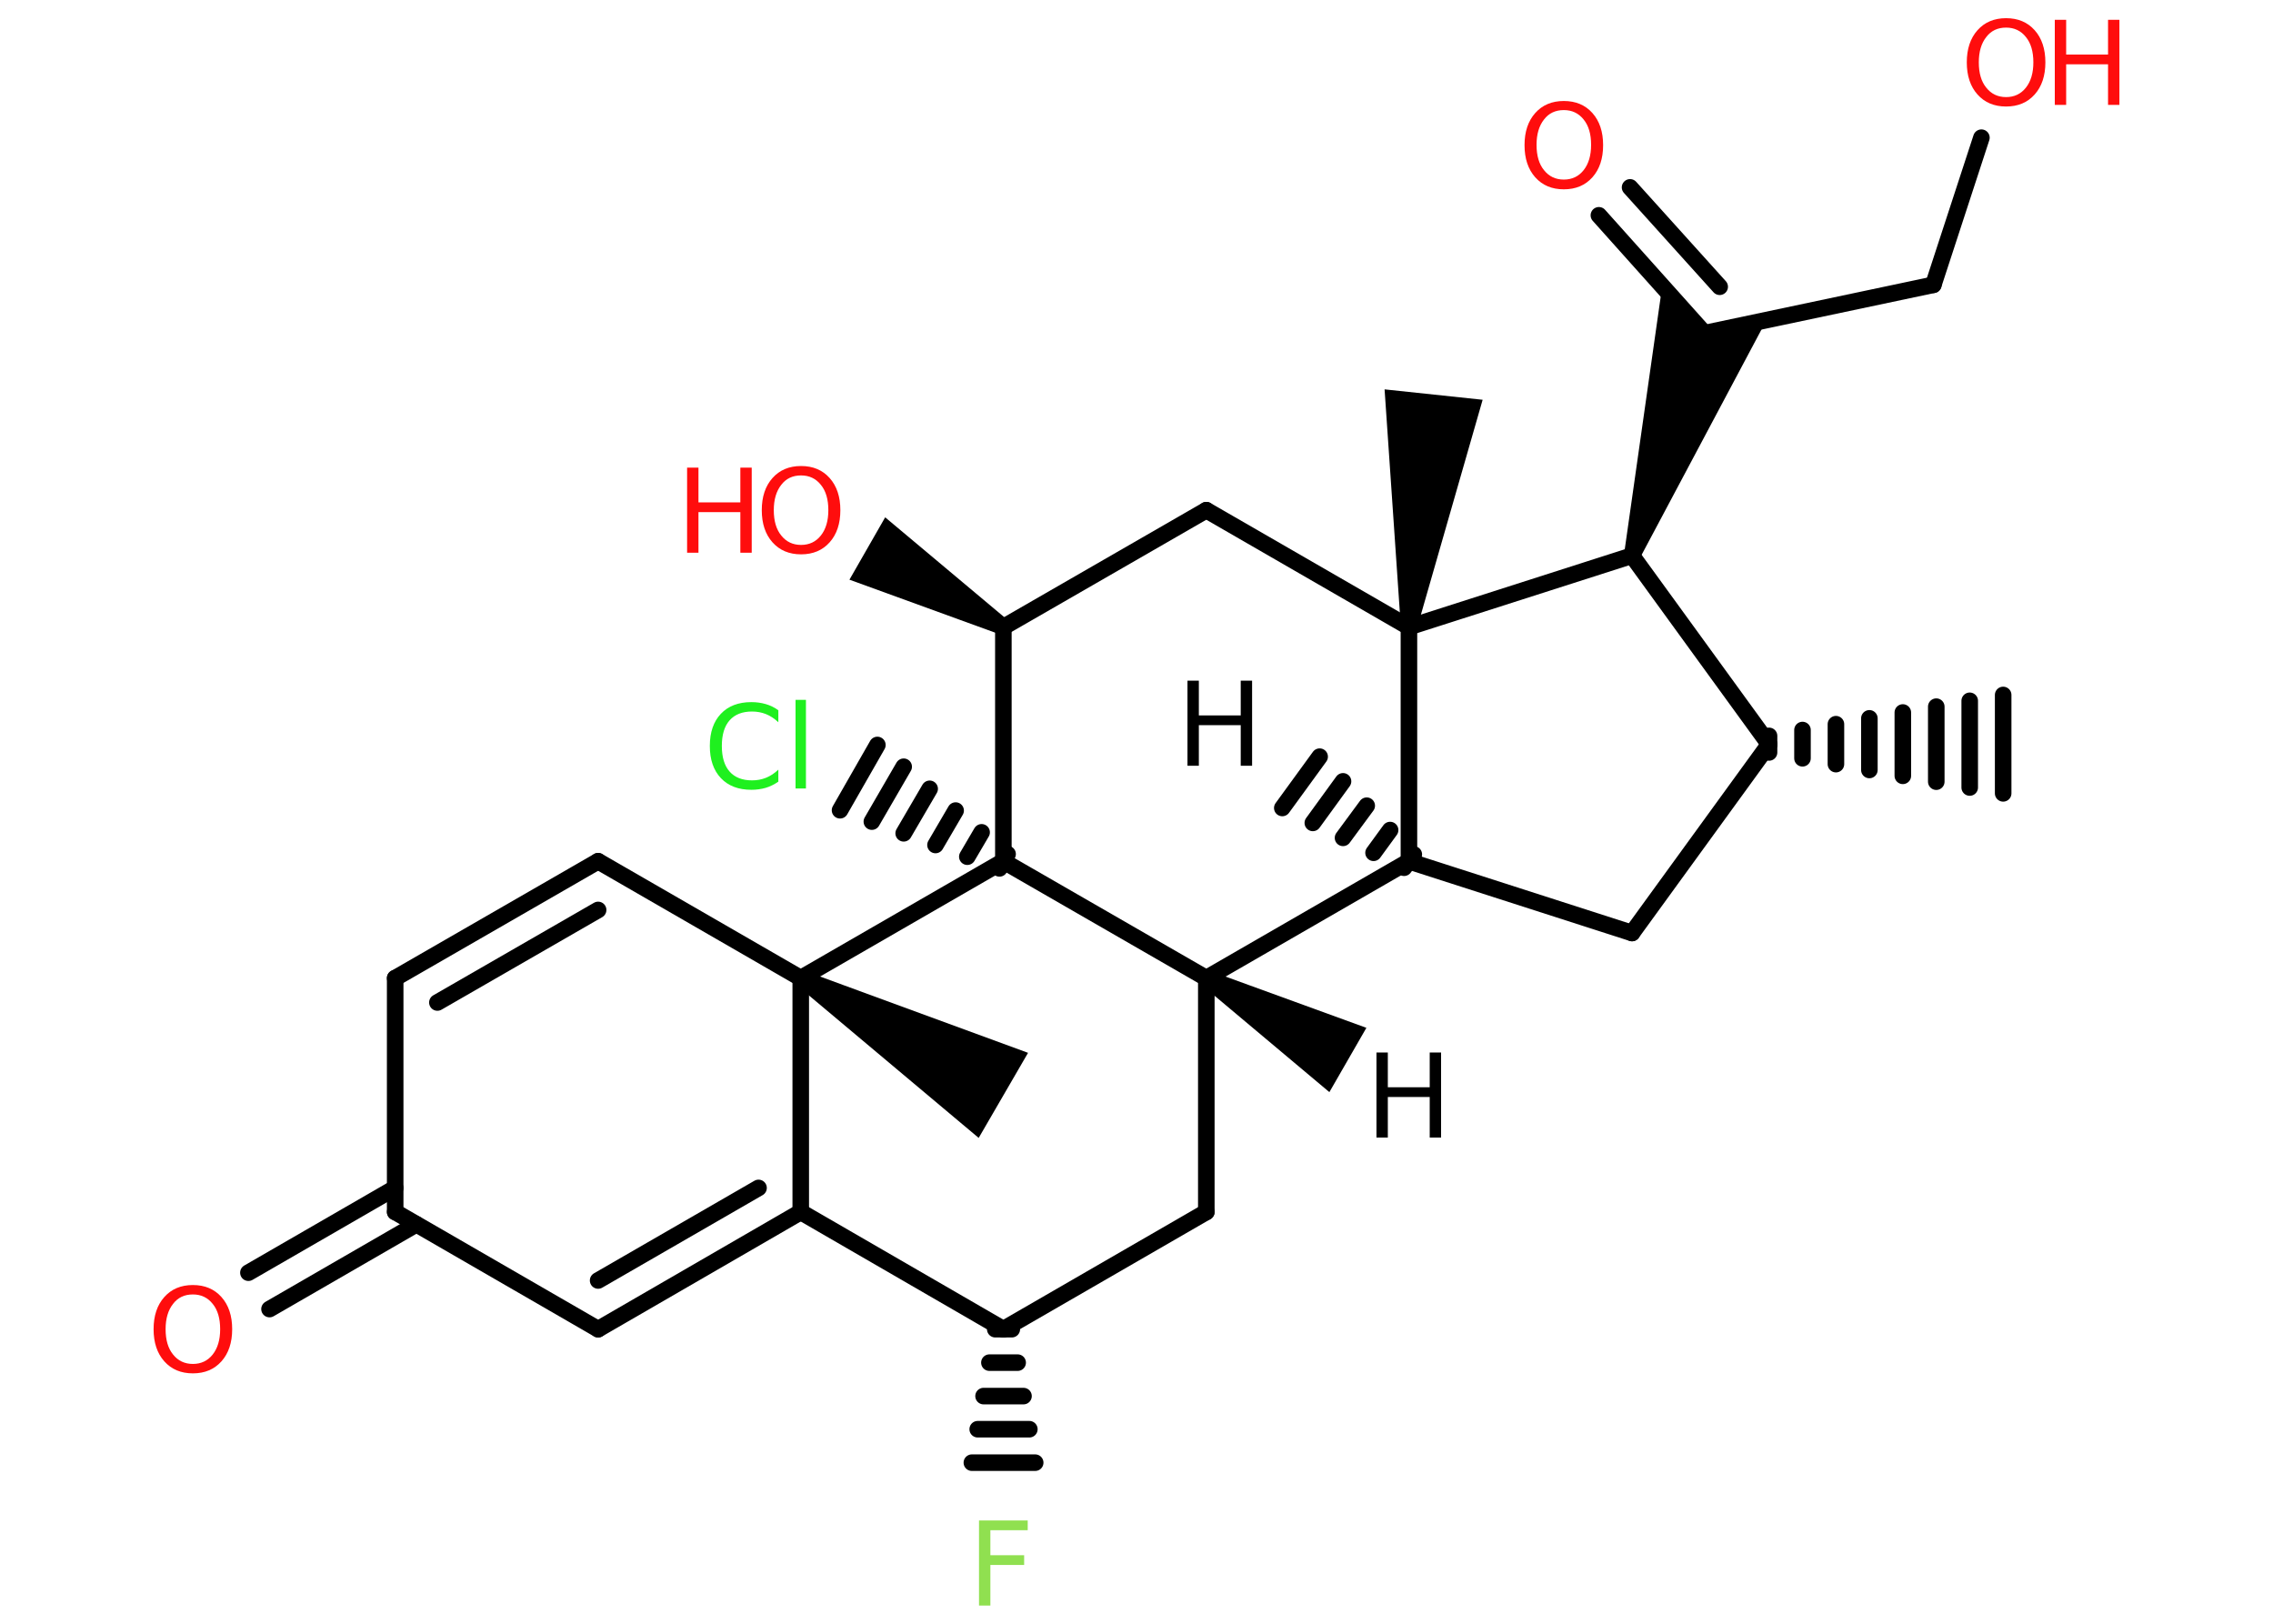 <?xml version='1.0' encoding='UTF-8'?>
<!DOCTYPE svg PUBLIC "-//W3C//DTD SVG 1.1//EN" "http://www.w3.org/Graphics/SVG/1.1/DTD/svg11.dtd">
<svg version='1.2' xmlns='http://www.w3.org/2000/svg' xmlns:xlink='http://www.w3.org/1999/xlink' width='70.0mm' height='50.0mm' viewBox='0 0 70.0 50.0'>
  <desc>Generated by the Chemistry Development Kit (http://github.com/cdk)</desc>
  <g stroke-linecap='round' stroke-linejoin='round' stroke='#000000' stroke-width='.51' fill='#000000'>
    <rect x='.0' y='.0' width='70.0' height='50.0' fill='#FFFFFF' stroke='none'/>
    <g id='mol1' class='mol'>
      <g id='mol1bnd1' class='bond'>
        <line x1='43.24' y1='26.72' x2='43.54' y2='26.31'/>
        <line x1='42.3' y1='26.26' x2='42.81' y2='25.56'/>
        <line x1='41.36' y1='25.8' x2='42.09' y2='24.81'/>
        <line x1='40.43' y1='25.34' x2='41.36' y2='24.06'/>
        <line x1='39.49' y1='24.88' x2='40.64' y2='23.3'/>
      </g>
      <line id='mol1bnd2' class='bond' x1='43.39' y1='26.52' x2='50.26' y2='28.73'/>
      <line id='mol1bnd3' class='bond' x1='50.26' y1='28.73' x2='54.48' y2='22.92'/>
      <g id='mol1bnd4' class='bond'>
        <line x1='54.48' y1='22.66' x2='54.48' y2='23.17'/>
        <line x1='55.51' y1='22.48' x2='55.51' y2='23.35'/>
        <line x1='56.54' y1='22.3' x2='56.54' y2='23.53'/>
        <line x1='57.57' y1='22.12' x2='57.57' y2='23.71'/>
        <line x1='58.6' y1='21.94' x2='58.6' y2='23.89'/>
        <line x1='59.63' y1='21.76' x2='59.63' y2='24.07'/>
        <line x1='60.66' y1='21.58' x2='60.66' y2='24.25'/>
        <line x1='61.69' y1='21.4' x2='61.69' y2='24.43'/>
      </g>
      <line id='mol1bnd5' class='bond' x1='54.48' y1='22.92' x2='50.26' y2='17.11'/>
      <path id='mol1bnd6' class='bond' d='M50.02 17.03l.48 .16l3.9 -7.33l-1.91 .4l-1.3 -1.45z' stroke='none'/>
      <g id='mol1bnd7' class='bond'>
        <line x1='52.49' y1='10.26' x2='49.24' y2='6.63'/>
        <line x1='52.96' y1='8.83' x2='50.2' y2='5.77'/>
      </g>
      <line id='mol1bnd8' class='bond' x1='52.49' y1='10.26' x2='59.54' y2='8.77'/>
      <line id='mol1bnd9' class='bond' x1='59.54' y1='8.77' x2='61.02' y2='4.24'/>
      <line id='mol1bnd10' class='bond' x1='50.26' y1='17.11' x2='43.39' y2='19.31'/>
      <line id='mol1bnd11' class='bond' x1='43.39' y1='26.52' x2='43.39' y2='19.31'/>
      <path id='mol1bnd12' class='bond' d='M43.14 19.29l.5 .05l2.02 -7.03l-1.51 -.16l-1.51 -.16z' stroke='none'/>
      <line id='mol1bnd13' class='bond' x1='43.39' y1='19.31' x2='37.15' y2='15.71'/>
      <line id='mol1bnd14' class='bond' x1='37.15' y1='15.71' x2='30.9' y2='19.31'/>
      <path id='mol1bnd15' class='bond' d='M30.78 19.53l.25 -.44l-3.77 -3.16l-.55 .96l-.55 .96z' stroke='none'/>
      <line id='mol1bnd16' class='bond' x1='30.9' y1='19.31' x2='30.9' y2='26.52'/>
      <g id='mol1bnd17' class='bond'>
        <line x1='30.78' y1='26.74' x2='31.03' y2='26.3'/>
        <line x1='29.79' y1='26.38' x2='30.23' y2='25.63'/>
        <line x1='28.81' y1='26.02' x2='29.43' y2='24.96'/>
        <line x1='27.83' y1='25.66' x2='28.63' y2='24.29'/>
        <line x1='26.85' y1='25.3' x2='27.83' y2='23.61'/>
        <line x1='25.87' y1='24.95' x2='27.02' y2='22.94'/>
      </g>
      <line id='mol1bnd18' class='bond' x1='30.9' y1='26.52' x2='37.15' y2='30.12'/>
      <line id='mol1bnd19' class='bond' x1='43.39' y1='26.52' x2='37.15' y2='30.12'/>
      <path id='mol1bnd20' class='bond' d='M37.27 29.9l-.25 .44l3.92 3.29l.57 -.99l.57 -.99z' stroke='none'/>
      <line id='mol1bnd21' class='bond' x1='37.15' y1='30.12' x2='37.15' y2='37.32'/>
      <line id='mol1bnd22' class='bond' x1='37.15' y1='37.32' x2='30.9' y2='40.93'/>
      <g id='mol1bnd23' class='bond'>
        <line x1='31.16' y1='40.93' x2='30.65' y2='40.93'/>
        <line x1='31.34' y1='41.96' x2='30.47' y2='41.96'/>
        <line x1='31.52' y1='42.99' x2='30.29' y2='42.99'/>
        <line x1='31.7' y1='44.01' x2='30.11' y2='44.01'/>
        <line x1='31.88' y1='45.04' x2='29.93' y2='45.04'/>
      </g>
      <line id='mol1bnd24' class='bond' x1='30.9' y1='40.93' x2='24.66' y2='37.32'/>
      <g id='mol1bnd25' class='bond'>
        <line x1='18.42' y1='40.93' x2='24.66' y2='37.32'/>
        <line x1='18.42' y1='39.43' x2='23.36' y2='36.58'/>
      </g>
      <line id='mol1bnd26' class='bond' x1='18.42' y1='40.93' x2='12.17' y2='37.32'/>
      <g id='mol1bnd27' class='bond'>
        <line x1='12.82' y1='37.7' x2='8.3' y2='40.31'/>
        <line x1='12.17' y1='36.58' x2='7.65' y2='39.19'/>
      </g>
      <line id='mol1bnd28' class='bond' x1='12.17' y1='37.32' x2='12.17' y2='30.12'/>
      <g id='mol1bnd29' class='bond'>
        <line x1='18.42' y1='26.52' x2='12.17' y2='30.12'/>
        <line x1='18.42' y1='28.02' x2='13.47' y2='30.87'/>
      </g>
      <line id='mol1bnd30' class='bond' x1='18.42' y1='26.52' x2='24.66' y2='30.12'/>
      <line id='mol1bnd31' class='bond' x1='30.9' y1='26.52' x2='24.66' y2='30.12'/>
      <line id='mol1bnd32' class='bond' x1='24.66' y1='37.32' x2='24.66' y2='30.12'/>
      <path id='mol1bnd33' class='bond' d='M24.79 29.9l-.25 .44l5.6 4.7l.76 -1.31l.76 -1.31z' stroke='none'/>
      <path id='mol1atm1' class='atom' d='M36.57 20.96h.35v1.07h1.29v-1.07h.35v2.62h-.35v-1.25h-1.29v1.25h-.35v-2.62z' stroke='none'/>
      <path id='mol1atm8' class='atom' d='M48.16 3.39q-.39 .0 -.61 .29q-.23 .29 -.23 .78q.0 .5 .23 .78q.23 .29 .61 .29q.38 .0 .61 -.29q.23 -.29 .23 -.78q.0 -.5 -.23 -.78q-.23 -.29 -.61 -.29zM48.16 3.11q.55 .0 .88 .37q.33 .37 .33 .99q.0 .62 -.33 .99q-.33 .37 -.88 .37q-.55 .0 -.88 -.37q-.33 -.37 -.33 -.99q.0 -.62 .33 -.99q.33 -.37 .88 -.37z' stroke='none' fill='#FF0D0D'/>
      <g id='mol1atm10' class='atom'>
        <path d='M61.78 .85q-.39 .0 -.61 .29q-.23 .29 -.23 .78q.0 .5 .23 .78q.23 .29 .61 .29q.38 .0 .61 -.29q.23 -.29 .23 -.78q.0 -.5 -.23 -.78q-.23 -.29 -.61 -.29zM61.78 .56q.55 .0 .88 .37q.33 .37 .33 .99q.0 .62 -.33 .99q-.33 .37 -.88 .37q-.55 .0 -.88 -.37q-.33 -.37 -.33 -.99q.0 -.62 .33 -.99q.33 -.37 .88 -.37z' stroke='none' fill='#FF0D0D'/>
        <path d='M63.28 .61h.35v1.07h1.29v-1.07h.35v2.62h-.35v-1.25h-1.29v1.25h-.35v-2.62z' stroke='none' fill='#FF0D0D'/>
      </g>
      <g id='mol1atm15' class='atom'>
        <path d='M24.67 14.64q-.39 .0 -.61 .29q-.23 .29 -.23 .78q.0 .5 .23 .78q.23 .29 .61 .29q.38 .0 .61 -.29q.23 -.29 .23 -.78q.0 -.5 -.23 -.78q-.23 -.29 -.61 -.29zM24.67 14.35q.55 .0 .88 .37q.33 .37 .33 .99q.0 .62 -.33 .99q-.33 .37 -.88 .37q-.55 .0 -.88 -.37q-.33 -.37 -.33 -.99q.0 -.62 .33 -.99q.33 -.37 .88 -.37z' stroke='none' fill='#FF0D0D'/>
        <path d='M21.16 14.4h.35v1.07h1.29v-1.07h.35v2.62h-.35v-1.25h-1.29v1.25h-.35v-2.62z' stroke='none' fill='#FF0D0D'/>
      </g>
      <path id='mol1atm17' class='atom' d='M23.97 21.86v.38q-.18 -.17 -.38 -.25q-.2 -.08 -.43 -.08q-.45 .0 -.69 .27q-.24 .27 -.24 .79q.0 .52 .24 .79q.24 .27 .69 .27q.23 .0 .43 -.08q.2 -.08 .38 -.25v.37q-.19 .13 -.39 .19q-.21 .06 -.44 .06q-.6 .0 -.94 -.36q-.34 -.36 -.34 -.99q.0 -.63 .34 -.99q.34 -.36 .94 -.36q.23 .0 .44 .06q.21 .06 .39 .19zM24.5 21.55h.32v2.73h-.32v-2.73z' stroke='none' fill='#1FF01F'/>
      <path id='mol1atm19' class='atom' d='M42.39 32.41h.35v1.07h1.29v-1.07h.35v2.62h-.35v-1.25h-1.29v1.25h-.35v-2.62z' stroke='none'/>
      <path id='mol1atm22' class='atom' d='M30.15 46.82h1.5v.3h-1.15v.77h1.04v.3h-1.04v1.25h-.35v-2.62z' stroke='none' fill='#90E050'/>
      <path id='mol1atm26' class='atom' d='M5.94 39.86q-.39 .0 -.61 .29q-.23 .29 -.23 .78q.0 .5 .23 .78q.23 .29 .61 .29q.38 .0 .61 -.29q.23 -.29 .23 -.78q.0 -.5 -.23 -.78q-.23 -.29 -.61 -.29zM5.94 39.57q.55 .0 .88 .37q.33 .37 .33 .99q.0 .62 -.33 .99q-.33 .37 -.88 .37q-.55 .0 -.88 -.37q-.33 -.37 -.33 -.99q.0 -.62 .33 -.99q.33 -.37 .88 -.37z' stroke='none' fill='#FF0D0D'/>
    </g>
  </g>
</svg>
